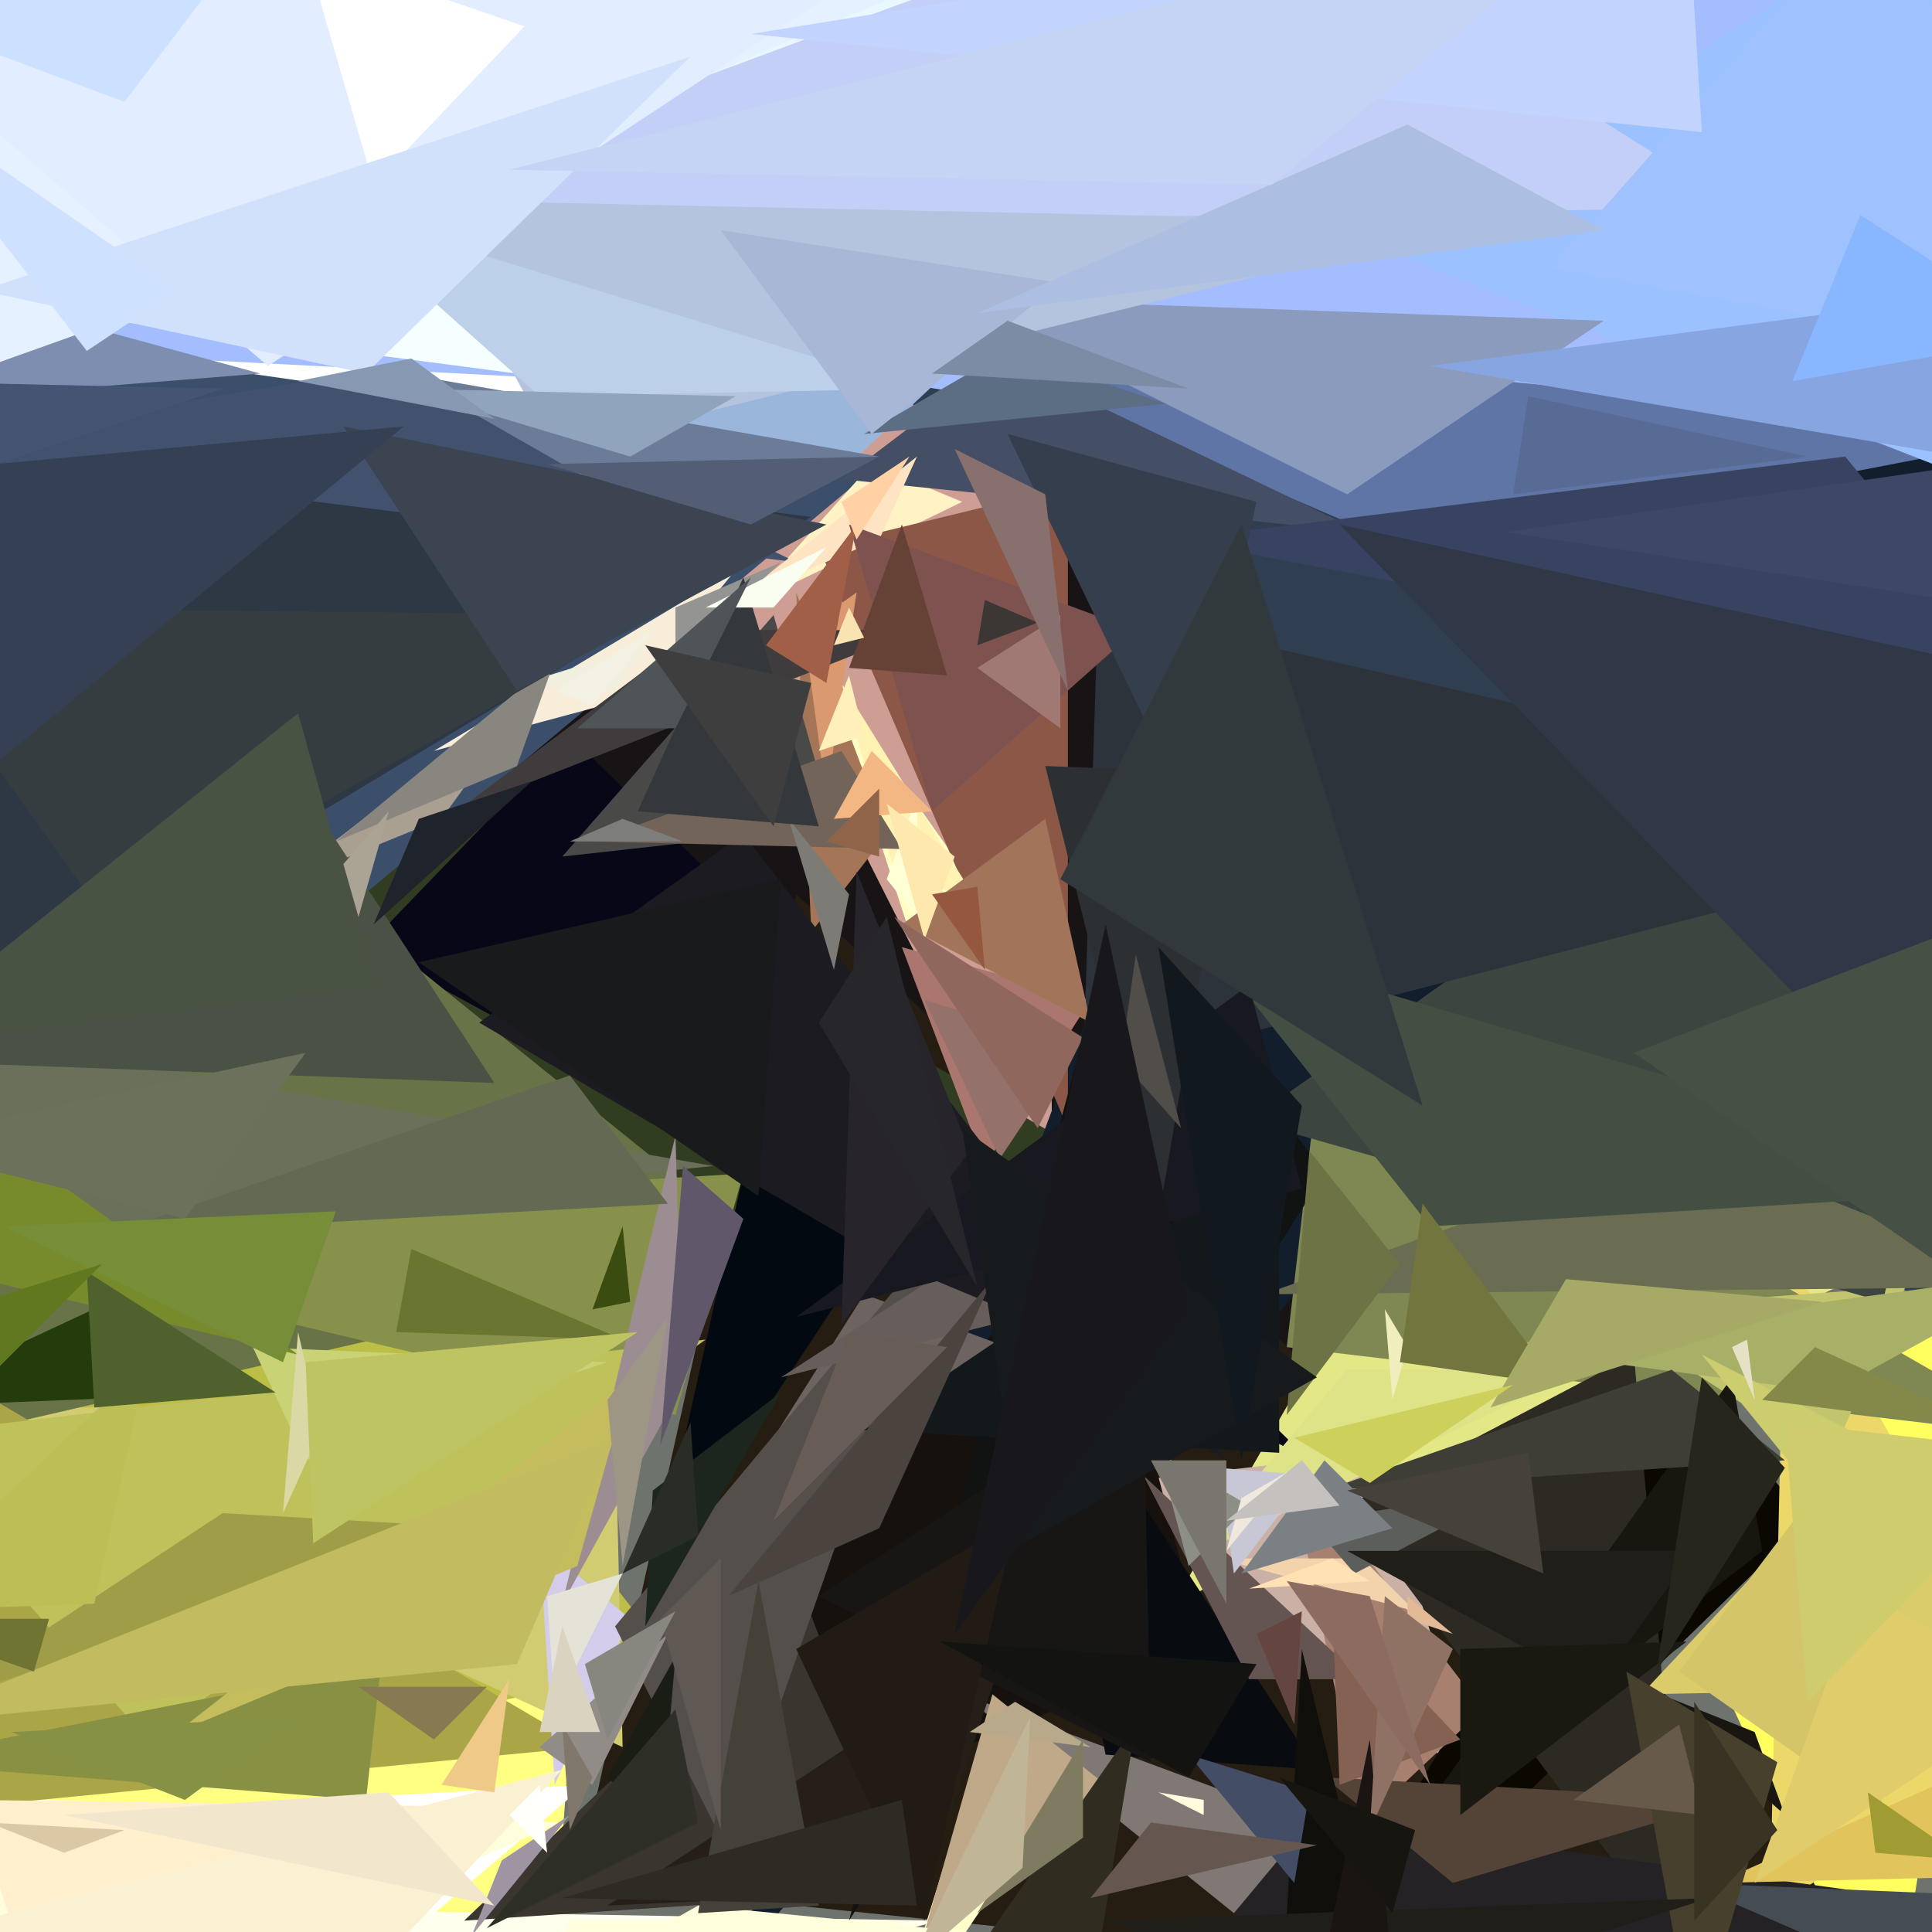 <svg xmlns="http://www.w3.org/2000/svg" version="1.1" width="1024" height="1024">
<rect x="0" y="0" width="1024" height="1024" fill="#6f736e" />
<g transform="scale(4) translate(0.5 0.5)">
<polygon fill="#ffffff" points="-16,-16 32,69 271,7" />
<polygon fill="#181416" points="186,271 271,75 -16,50" />
<polygon fill="#cbefff" points="-16,18 271,66 251,-16" />
<polygon fill="#ffff81" points="-16,248 72,271 81,147" />
<polygon fill="#261d12" points="105,118 269,269 76,249" />
<polygon fill="#ce9e94" points="139,162 84,53 138,46" />
<polygon fill="#e9f8ff" points="-16,53 240,0 -12,-16" />
<polygon fill="#e3e785" points="182,165 243,170 155,212" />
<polygon fill="#ffff5f" points="271,138 226,219 250,271" />
<polygon fill="#313d21" points="-16,188 159,161 -3,69" />
<polygon fill="#ffffff" points="77,236 -16,241 36,271" />
<polygon fill="#bcbe45" points="26,139 89,220 -16,242" />
<polygon fill="#cbb0a5" points="147,196 195,236 182,192" />
<polygon fill="#a3bdff" points="251,-16 -16,45 271,60" />
<polygon fill="#131e2d" points="96,261 266,57 165,77" />
<polygon fill="#0a0800" points="239,201 221,179 167,271" />
<polygon fill="#fffecb" points="117,271 142,234 132,223" />
<polygon fill="#3c4f6a" points="116,61 37,127 -16,42" />
<polygon fill="#303e52" points="271,74 117,50 266,183" />
<polygon fill="#f5ffff" points="52,-16 68,49 -16,38" />
<polygon fill="#16110d" points="61,258 159,218 144,161" />
<polygon fill="#f7edd9" points="83,92 97,75 57,99" />
<polygon fill="#070718" points="75,97 173,193 48,125" />
<polygon fill="#ffffc3" points="120,123 109,89 128,116" />
<polygon fill="#ecd869" points="236,165 234,253 271,227" />
<polygon fill="#7f8752" points="175,135 271,190 170,178" />
<polygon fill="#ffffed" points="8,252 58,271 124,254" />
<polygon fill="#5f75a6" points="271,57 188,73 116,42" />
<polygon fill="#d1cc71" points="82,231 -16,186 81,186" />
<polygon fill="#687447" points="101,165 34,111 -16,192" />
<polygon fill="#2e3744" points="-16,142 107,68 4,55" />
<polygon fill="#2c2a23" points="216,179 178,199 223,259" />
<polygon fill="#fff2c4" points="115,61 127,66 98,80" />
<polygon fill="#242224" points="151,271 267,253 172,240" />
<polygon fill="#fffedc" points="-16,237 74,241 3,271" />
<polygon fill="#9bb6db" points="145,30 111,62 71,61" />
<polygon fill="#aaa648" points="77,231 -16,240 -3,184" />
<polygon fill="#9cc1ff" points="259,-16 271,67 184,33" />
<polygon fill="#8d5748" points="141,64 108,72 141,149" />
<polygon fill="#e5f1ff" points="-16,-2 154,-16 -1,49" />
<polygon fill="#6d6361" points="133,178 78,228 114,171" />
<polygon fill="#030911" points="119,159 98,155 86,209" />
<polygon fill="#243b0c" points="-16,186 14,172 33,184" />
<polygon fill="#111212" points="112,254 148,118 175,155" />
<polygon fill="#88914b" points="98,155 89,187 -16,162" />
<polygon fill="#807874" points="163,253 173,241 127,224" />
<polygon fill="#a8806f" points="180,241 170,192 196,226" />
<polygon fill="#c2c56d" points="211,173 252,170 242,193" />
<polygon fill="#dee388" points="209,181 178,181 157,206" />
<polygon fill="#a9a091" points="58,108 36,117 71,90" />
<polygon fill="#d3ccea" points="73,236 71,204 83,214" />
<polygon fill="#3c453f" points="249,172 165,148 271,73" />
<polygon fill="#ab766e" points="130,154 119,125 144,132" />
<polygon fill="#3a352e" points="61,254 106,211 121,250" />
<polygon fill="#444e64" points="132,47 180,70 111,63" />
<polygon fill="#bfc25a" points="19,230 93,177 -16,190" />
<polygon fill="#dacc6b" points="271,223 217,224 248,191" />
<polygon fill="#191612" points="236,240 232,229 217,223" />
<polygon fill="#080c10" points="134,173 146,232 174,234" />
<polygon fill="#c3cff6" points="162,-16 38,30 230,27" />
<polygon fill="#17170f" points="233,205 229,182 187,241" />
<polygon fill="#889044" points="-16,233 50,220 48,238" />
<polygon fill="#374360" points="271,93 244,60 155,71" />
<polygon fill="#a47557" points="107,123 117,110 105,78" />
<polygon fill="#6a705a" points="-3,137 -2,164 94,154" />
<polygon fill="#8b9bbe" points="212,42 126,39 178,65" />
<polygon fill="#494948" points="74,113 110,109 102,81" />
<polygon fill="#f3d3ac" points="187,213 161,206 180,206" />
<polygon fill="#6b6d52" points="167,171 223,151 271,170" />
<polygon fill="#fff2b3" points="129,119 111,90 118,115" />
<polygon fill="#495244" points="35,97 65,143 -16,140" />
<polygon fill="#42516d" points="-14,59 105,74 52,48" />
<polygon fill="#554f4b" points="125,162 81,215 96,245" />
<polygon fill="#b4c3de" points="55,26 195,29 73,59" />
<polygon fill="#bfa988" points="131,224 121,259 146,236" />
<polygon fill="#251f17" points="133,217 122,250 80,252" />
<polygon fill="#655552" points="165,222 180,222 151,195" />
<polygon fill="#ffe4c3" points="116,71 121,60 97,79" />
<polygon fill="#2d333a" points="271,109 145,80 143,142" />
<polygon fill="#9b8d91" points="74,212 90,183 89,150" />
<polygon fill="#ffffdb" points="62,269 133,256 92,252" />
<polygon fill="#c9d274" points="33,178 40,193 80,180" />
<polygon fill="#e2c45c" points="227,249 265,232 270,248" />
<polygon fill="#1b1b21" points="162,193 98,110 63,135" />
<polygon fill="#544437" points="229,238 192,249 175,235" />
<polygon fill="#5b5e5a" points="200,197 179,208 173,201" />
<polygon fill="#13191b" points="169,152 114,189 169,192" />
<polygon fill="#7e534f" points="123,107 150,83 112,69" />
<polygon fill="#ffefcc" points="70,239 6,271 -4,238" />
<polygon fill="#a09d48" points="29,200 -9,225 64,202" />
<polygon fill="#e2edff" points="132,-16 35,48 -16,4" />
<polygon fill="#302d20" points="122,268 150,228 143,271" />
<polygon fill="#da996e" points="106,83 109,105 113,78" />
<polygon fill="#403b3c" points="60,107 92,83 121,83" />
<polygon fill="#7d8eb0" points="-16,53 34,49 12,43" />
<polygon fill="#f1efdd" points="81,91 69,90 85,85" />
<polygon fill="#a8af67" points="197,178 242,184 271,168" />
<polygon fill="#6c7b97" points="81,65 53,49 116,60" />
<polygon fill="#ffffd6" points="121,105 117,116 121,121" />
<polygon fill="#736459" points="111,99 78,111 119,112" />
<polygon fill="#3e3e37" points="175,197 221,181 236,193" />
<polygon fill="#c8c7d6" points="173,195 161,194 163,208" />
<polygon fill="#9fc2ff" points="205,35 271,47 250,-16" />
<polygon fill="#778b2c" points="39,179 -7,146 -3,169" />
<polygon fill="#88867f" points="73,87 68,101 44,111" />
<polygon fill="#363d41" points="14,122 -16,80 86,81" />
<polygon fill="#a2755a" points="144,135 119,122 138,108" />
<polygon fill="#87a5e1" points="250,40 271,62 189,48" />
<polygon fill="#675e5b" points="135,174 123,169 103,182" />
<polygon fill="#c5bc5d" points="83,182 76,207 23,229" />
<polygon fill="#918c87" points="71,231 88,216 78,236" />
<polygon fill="#949592" points="89,80 103,74 89,87" />
<polygon fill="#444f44" points="271,157 159,124 189,162" />
<polygon fill="#1f1e18" points="211,223 224,205 178,205" />
<polygon fill="#aba393" points="47,121 45,114 51,107" />
<polygon fill="#181614" points="151,183 108,211 152,233" />
<polygon fill="#191912" points="193,218 193,240 223,217" />
<polygon fill="#ffffff" points="40,-7 49,24 69,3" />
<polygon fill="#8b8f85" points="165,199 153,192 157,207" />
<polygon fill="#fffbdd" points="159,238 159,240 153,237" />
<polygon fill="#586b95" points="202,52 200,65 239,60" />
<polygon fill="#7d7b76" points="112,118 110,128 104,108" />
<polygon fill="#1d261e" points="103,184 86,197 85,215" />
<polygon fill="#110f0c" points="180,251 169,271 172,218" />
<polygon fill="#171820" points="105,174 172,157 165,130" />
<polygon fill="#2c3032" points="153,161 163,102 138,101" />
<polygon fill="#34383c" points="98,76 84,107 108,109" />
<polygon fill="#f0eebc" points="184,185 183,173 186,178" />
<polygon fill="#27242b" points="111,175 128,152 113,115" />
<polygon fill="#444139" points="108,252 92,253 100,209" />
<polygon fill="#211b14" points="134,201 122,254 105,218" />
<polygon fill="#cbcd6f" points="225,179 270,202 247,206" />
<polygon fill="#434e66" points="157,232 173,237 171,249" />
<polygon fill="#72763e" points="206,183 185,180 188,159" />
<polygon fill="#464c54" points="271,251 223,249 253,262" />
<polygon fill="#7a8084" points="164,208 175,193 184,202" />
<polygon fill="#bdd0ea" points="71,52 121,51 43,27" />
<polygon fill="#d5c569" points="222,221 249,240 244,192" />
<polygon fill="#191d14" points="87,242 80,235 89,219" />
<polygon fill="#94716b" points="142,138 132,153 122,132" />
<polygon fill="#f3b784" points="115,99 123,107 110,108" />
<polygon fill="#3c4451" points="45,56 68,91 109,69" />
<polygon fill="#61576a" points="90,154 98,161 87,191" />
<polygon fill="#ffffdd" points="68,271 75,254 120,254" />
<polygon fill="#6d7345" points="170,187 185,167 173,152" />
<polygon fill="#848949" points="233,185 264,189 240,178" />
<polygon fill="#f3f1e3" points="86,83 73,91 78,93" />
<polygon fill="#ffefba" points="114,97 108,99 112,89" />
<polygon fill="#faf0d2" points="-11,256 39,271 74,234" />
<polygon fill="#b7a98a" points="128,229 144,231 134,225" />
<polygon fill="#a07874" points="129,88 140,96 140,81" />
<polygon fill="#47402d" points="224,271 215,221 235,233" />
<polygon fill="#c2d4fe" points="99,4 225,17 223,-16" />
<polygon fill="#9f94a2" points="66,246 75,240 62,256" />
<polygon fill="#a7aa66" points="207,169 241,172 197,186" />
<polygon fill="#485343" points="39,94 49,130 -16,138" />
<polygon fill="#e3ba97" points="186,211 186,214 192,216" />
<polygon fill="#91a4be" points="83,60 53,51 97,52" />
<polygon fill="#fafef1" points="93,80 109,72 102,80" />
<polygon fill="#d2e1fb" points="-3,38 91,7 48,49" />
<polygon fill="#846152" points="176,212 177,236 193,230" />
<polygon fill="#e5e3d7" points="73,226 82,208 72,211" />
<polygon fill="#636952" points="75,142 14,163 88,159" />
<polygon fill="#dad9a6" points="39,176 42,189 37,200" />
<polygon fill="#303746" points="177,69 264,88 271,166" />
<polygon fill="#697530" points="54,165 52,176 82,177" />
<polygon fill="#4f5458" points="89,96 76,96 99,76" />
<polygon fill="#a25f48" points="101,85 109,90 113,69" />
<polygon fill="#5c6e84" points="114,57 154,53 133,46" />
<polygon fill="#efc988" points="65,237 58,236 67,222" />
<polygon fill="#877a51" points="47,223 64,223 57,230" />
<polygon fill="#e1cc6c" points="270,224 246,210 232,249" />
<polygon fill="#cdd15c" points="171,190 200,183 181,196" />
<polygon fill="#bcbe56" points="-16,213 12,212 19,180" />
<polygon fill="#664236" points="112,88 119,69 125,89" />
<polygon fill="#26261c" points="236,194 219,221 225,182" />
<polygon fill="#a09b32" points="248,245 260,246 247,237" />
<polygon fill="#464239" points="202,192 178,197 204,208" />
<polygon fill="#675a4a" points="225,240 208,238 222,228" />
<polygon fill="#4f622d" points="11,168 36,184 12,186" />
<polygon fill="#7f7b61" points="143,230 129,253 143,243" />
<polygon fill="#445472" points="-16,50 29,51 -16,66" />
<polygon fill="#2e3028" points="92,241 89,226 64,255" />
<polygon fill="#4a433e" points="131,169 116,202 96,211" />
<polygon fill="#1f1e19" points="226,251 179,266 146,254" />
<polygon fill="#353e4d" points="166,66 157,107 133,57" />
<polygon fill="#1f232c" points="49,122 70,103 55,108" />
<polygon fill="#514d48" points="156,149 148,140 150,126" />
<polygon fill="#475044" points="263,121 216,139 258,168" />
<polygon fill="#3b4c11" points="83,172 82,162 78,173" />
<polygon fill="#6b715a" points="40,139 24,161 -16,151" />
<polygon fill="#c2bb5f" points="68,220 -14,228 81,190" />
<polygon fill="#f2e7cd" points="8,240 51,237 65,252" />
<polygon fill="#3c3634" points="137,82 130,79 129,85" />
<polygon fill="#31393c" points="188,146 140,116 164,69" />
<polygon fill="#a8b7d6" points="115,57 140,37 95,30" />
<polygon fill="#ffd1a4" points="113,71 120,60 111,66" />
<polygon fill="#1a1512" points="185,271 175,259 181,230" />
<polygon fill="#171a1c" points="127,149 135,204 174,182" />
<polygon fill="#f9e4b1" points="112,80 110,85 114,84" />
<polygon fill="#8698b2" points="39,50 65,55 54,47" />
<polygon fill="#191a1b" points="55,127 103,116 100,158" />
<polygon fill="#adbee3" points="186,16 212,30 129,41" />
<polygon fill="#ffe8ae" points="126,113 117,106 122,124" />
<polygon fill="#535e75" points="72,61 116,60 99,69" />
<polygon fill="#3c4865" points="268,60 199,70 271,81" />
<polygon fill="#fffffc" points="72,245 71,236 67,240" />
<polygon fill="#87706d" points="141,91 126,59 138,65" />
<polygon fill="#131311" points="166,220 124,217 157,235" />
<polygon fill="#cee2ff" points="23,38 11,46 -16,11" />
<polygon fill="#654540" points="172,213 166,216 171,228" />
<polygon fill="#e5e1c4" points="229,178 232,185 231,177" />
<polygon fill="#7f786b" points="74,228 78,235 75,242" />
<polygon fill="#907264" points="192,218 183,211 181,242" />
<polygon fill="#ffe1b4" points="165,210 181,209 176,206" />
<polygon fill="#95583f" points="129,117 123,118 130,128" />
<polygon fill="#685c57" points="112,176 102,201 125,178" />
<polygon fill="#11191f" points="172,146 164,193 153,125" />
<polygon fill="#f0e8dc" points="162,205 164,198 171,194" />
<polygon fill="#383323" points="235,242 224,254 224,225" />
<polygon fill="#c4c1bf" points="177,199 162,201 172,193" />
<polygon fill="#88b6ff" points="237,50 246,28 271,44" />
<polygon fill="#2d2b24" points="119,238 121,252 74,251" />
<polygon fill="#78766d" points="162,193 162,212 152,193" />
<polygon fill="#cecc6c" points="236,188 271,192 239,225" />
<polygon fill="#c1b598" points="135,247 120,260 136,227" />
<polygon fill="#364055" points="53,56 -16,113 -12,62" />
<polygon fill="#8c6b61" points="189,236 181,211 170,209" />
<polygon fill="#bec461" points="41,204 84,176 40,180" />
<polygon fill="#cce1ff" points="16,13 38,-16 -16,1" />
<polygon fill="#768e37" points="44,160 37,180 0,162" />
<polygon fill="#27262b" points="108,135 129,170 117,121" />
<polygon fill="#7b8ca4" points="123,49 157,51 133,42" />
<polygon fill="#3f3e3f" points="107,90 102,109 85,85" />
<polygon fill="#9d9684" points="80,185 88,174 82,207" />
<polygon fill="#906449" points="116,104 109,111 116,113" />
<polygon fill="#707432" points="4,221 -16,214 6,214" />
<polygon fill="#d9d3c0" points="71,229 79,229 74,215" />
<polygon fill="#7d7e7c" points="82,108 75,111 90,111" />
<polygon fill="#dbc8a4" points="16,242 -2,241 8,245" />
<polygon fill="#879145" points="39,227 1,229 24,238" />
<polygon fill="#62781f" points="-10,190 13,167 -16,176" />
<polygon fill="#605852" points="95,206 95,242 87,214" />
<polygon fill="#87867f" points="77,220 89,213 80,230" />
<polygon fill="#161510" points="184,253 187,242 169,235" />
<polygon fill="#292d26" points="92,203 91,188 82,208" />
<polygon fill="#65564f" points="174,244 152,241 144,251" />
<polygon fill="#90675d" points="118,121 137,149 143,137" />
<polygon fill="#c5d3f4" points="217,-16 168,24 67,22" />
<polygon fill="#18171b" points="157,173 146,122 126,216" />
</g>
</svg>